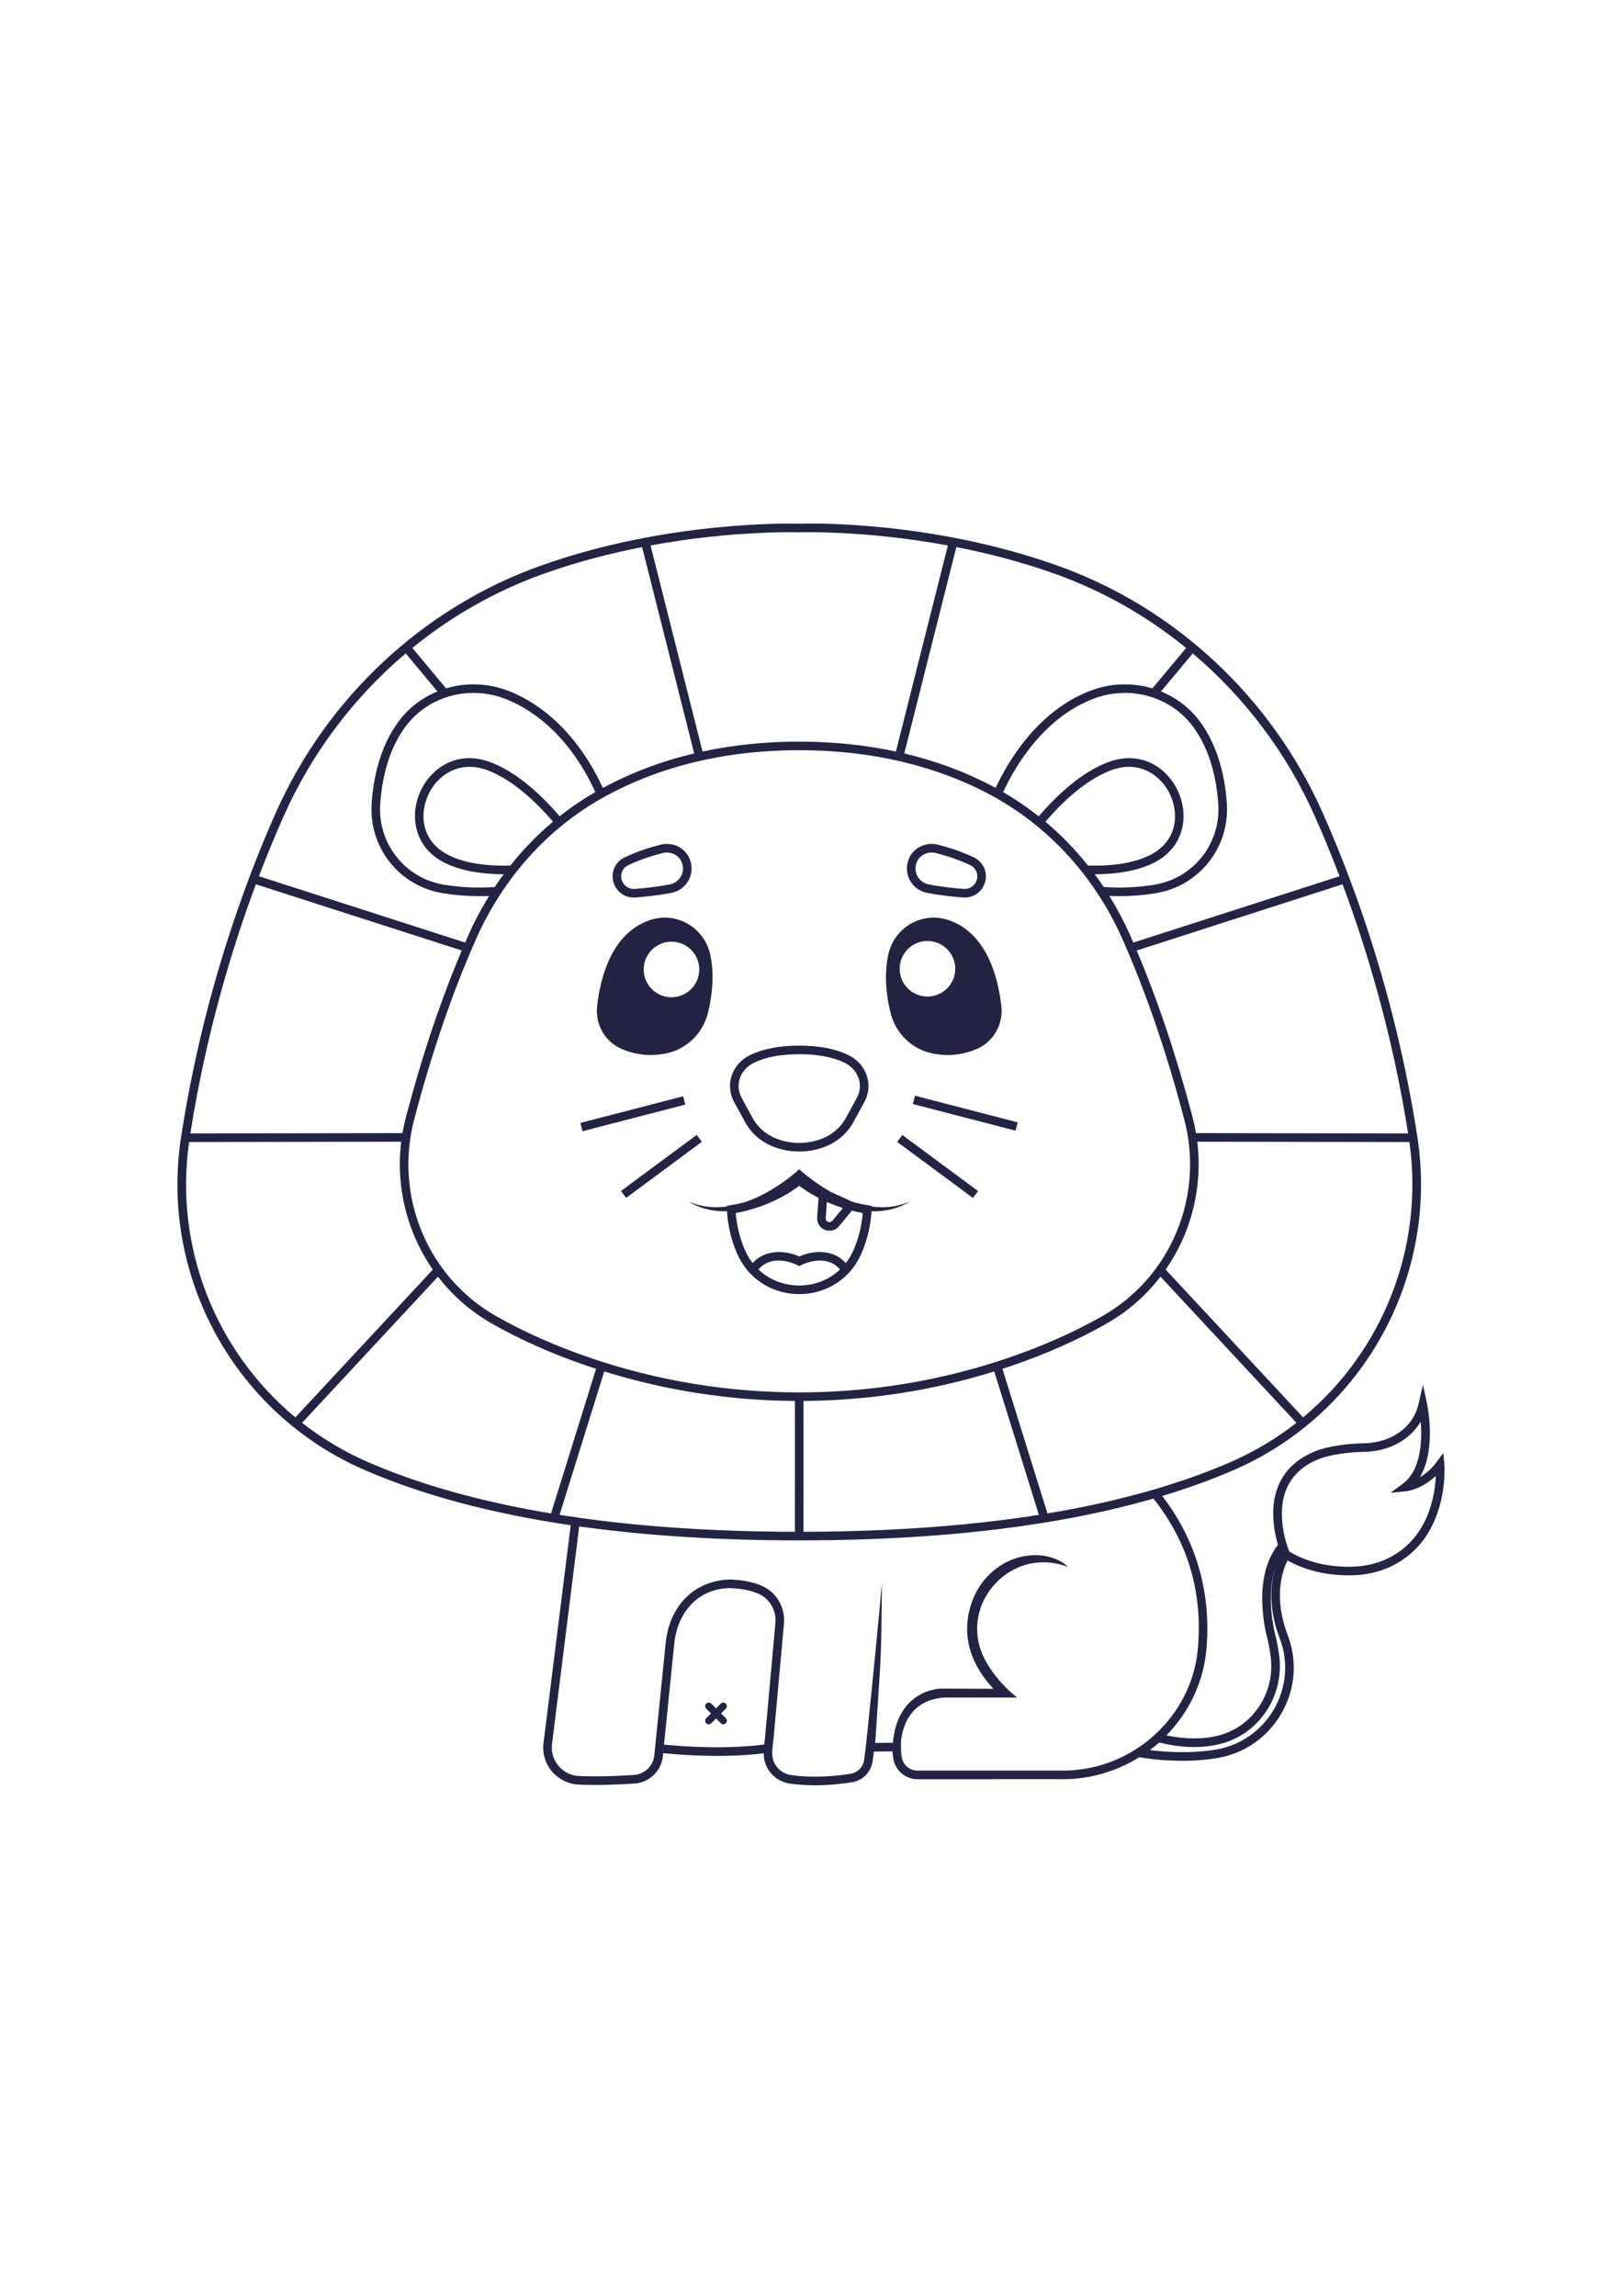 <?xml version="1.0" encoding="utf-8"?>
<!-- Generator: Adobe Illustrator 27.5.0, SVG Export Plug-In . SVG Version: 6.00 Build 0)  -->
<svg xmlns="http://www.w3.org/2000/svg" xmlns:xlink="http://www.w3.org/1999/xlink" viewBox="0 0 500 500" width="595" height="842" preserveAspectRatio="xMidYMid meet" data-scaled="true">
<g id="BACKGROUND">
	<rect style="fill:#FFFFFF;" width="500" height="500"/>
</g>
<g id="OBJECTS">
	<g>
		<path style="fill:#232343;" d="M191.444,219.407c5.004,2.227,9.766,2.279,13.727,1.504c6.485-1.268,11.556-6.26,13.099-12.685
			c1.792-7.463,1.634-13.301,0.686-17.725c-1.814-8.467-10.443-13.495-18.642-10.707c-11.799,4.012-15.257,17.698-16.246,26.54
			C183.454,211.821,186.4,217.163,191.444,219.407z"/>
		<path style="fill:#232343;" d="M188.88,167.017c0.366,3.34,3.164,5.813,6.475,5.813c0.155,0,0.311-0.005,0.468-0.017
			c2.665-0.187,6.757-0.585,11.124-1.426c4.116-0.793,6.809-4.63,6.13-8.734l-0.059-0.331c-0.381-1.995-1.549-3.705-3.29-4.813
			c-1.788-1.139-3.994-1.495-6.055-0.976c-2.834,0.715-7.077,1.981-11.194,3.956c-2.425,1.164-3.876,3.737-3.613,6.404
			L188.88,167.017z M193.625,162.877c3.918-1.879,7.979-3.09,10.696-3.776c0.409-0.103,0.827-0.154,1.244-0.154
			c0.964,0,1.92,0.272,2.741,0.795c1.119,0.713,1.87,1.806,2.113,3.079l0.047,0.263c0.443,2.679-1.323,5.185-4.019,5.704
			c-4.238,0.816-8.216,1.203-10.808,1.385h-0.001c-2.064,0.146-3.899-1.367-4.136-3.54
			C191.345,165.046,192.178,163.571,193.625,162.877z"/>
		<path style="fill:#232343;" d="M287.58,220.912c3.961,0.775,8.723,0.722,13.727-1.504c5.044-2.244,7.99-7.587,7.377-13.073
			c-0.988-8.841-4.447-22.528-16.246-26.54c-8.198-2.788-16.827,2.24-18.642,10.707c-0.948,4.424-1.107,10.262,0.686,17.725
			C276.024,214.652,281.095,219.643,287.58,220.912z"/>
		<path style="fill:#232343;" d="M285.804,171.388c4.366,0.841,8.459,1.239,11.123,1.426c0.157,0.011,0.313,0.017,0.468,0.017
			c3.311,0,6.109-2.474,6.476-5.817l0.013-0.119c0.265-2.667-1.188-5.24-3.613-6.404c-4.116-1.975-8.359-3.241-11.194-3.956
			c-2.059-0.52-4.266-0.165-6.054,0.975c-1.74,1.109-2.908,2.818-3.291,4.819l-0.058,0.324
			C278.993,166.758,281.686,170.595,285.804,171.388z M282.283,163.089l0.048-0.269c0.243-1.272,0.994-2.365,2.113-3.079
			c0.821-0.523,1.776-0.795,2.74-0.795c0.416,0,0.834,0.051,1.244,0.154c2.717,0.686,6.777,1.896,10.696,3.776
			c1.447,0.694,2.281,2.169,2.124,3.745l-0.011,0.107c-0.228,2.079-2.071,3.585-4.126,3.444c-2.592-0.182-6.571-0.569-10.809-1.385
			C283.606,168.27,281.841,165.764,282.283,163.089z"/>
		<path style="fill:#232343;" d="M229.66,242.003c1.893,3.473,5.03,6.188,8.83,7.645l0.192,0.073
			c2.445,0.924,5.069,1.385,7.693,1.385c2.625,0,5.25-0.462,7.695-1.386l0.186-0.071c3.805-1.458,6.942-4.173,8.835-7.646
			l3.364-6.174c1.354-2.484,1.63-5.32,0.778-7.987c-0.898-2.813-2.931-5.111-5.721-6.472c-3.956-1.927-9.049-2.905-15.138-2.905
			c-6.111,0-11.218,0.984-15.178,2.925c-2.773,1.359-4.792,3.651-5.685,6.455c-0.849,2.666-0.571,5.501,0.782,7.984L229.66,242.003z
			 M228.035,228.648c0.671-2.109,2.208-3.843,4.327-4.881c3.594-1.761,8.309-2.654,14.013-2.654c5.684,0,10.387,0.887,13.978,2.637
			c2.135,1.04,3.683,2.779,4.359,4.898c0.629,1.971,0.423,4.072-0.581,5.915l-3.364,6.174c-1.592,2.921-4.24,5.208-7.462,6.442
			l-0.172,0.065c-4.295,1.623-9.222,1.624-13.515,0.001l-0.177-0.067c-3.217-1.233-5.866-3.52-7.458-6.441l-3.365-6.174
			C227.615,232.72,227.408,230.62,228.035,228.648z"/>
		
			<rect x="178.762" y="238.078" transform="matrix(0.968 -0.251 0.251 0.968 -53.886 56.697)" style="fill:#232343;" width="32.715" height="2.647"/>
		
			<rect x="189.297" y="254.377" transform="matrix(0.804 -0.595 0.595 0.804 -112.118 171.375)" style="fill:#232343;" width="29.027" height="2.647"/>
		
			<rect x="296.307" y="223.043" transform="matrix(0.251 -0.968 0.968 0.251 -8.89 467.31)" style="fill:#232343;" width="2.648" height="32.716"/>
		
			<rect x="287.617" y="241.187" transform="matrix(0.595 -0.804 0.804 0.595 -88.473 335.877)" style="fill:#232343;" width="2.647" height="29.027"/>
		<path style="fill:#232343;" d="M212.437,266.539c0,0,4.043,3.146,11.674,2.986c0.078,1.744,0.537,7.376,3.281,13.409
			c0.79,1.737,1.797,3.314,2.97,4.722l-0.026,0.038l0.715,0.774c0.093,0.101,0.2,0.188,0.296,0.287
			c0.295,0.306,0.599,0.6,0.911,0.886c0.141,0.129,0.275,0.264,0.419,0.389c0.457,0.396,0.935,0.764,1.425,1.117
			c0.122,0.087,0.245,0.17,0.369,0.254c0.492,0.339,0.997,0.658,1.518,0.952c0.029,0.016,0.056,0.034,0.085,0.05
			c0.61,0.341,1.24,0.649,1.886,0.927c0.001,0,0.002,0.001,0.003,0.001c0.641,0.276,1.298,0.519,1.969,0.73
			c0.018,0.006,0.035,0.012,0.053,0.018c0.672,0.21,1.356,0.39,2.055,0.533c0.011,0.002,0.022,0.004,0.034,0.006
			c0.611,0.124,1.233,0.216,1.862,0.286c0.159,0.018,0.318,0.036,0.478,0.051c0.608,0.055,1.222,0.091,1.843,0.094
			c0.04,0,0.08,0.006,0.12,0.006c0.002,0,0.004,0,0.007,0c0.046,0,0.091-0.007,0.137-0.007c0.614-0.004,1.22-0.039,1.821-0.093
			c0.162-0.015,0.324-0.033,0.485-0.051c0.628-0.071,1.249-0.163,1.86-0.286c0.011-0.002,0.022-0.004,0.033-0.006
			c0.697-0.142,1.38-0.323,2.051-0.532c0.02-0.006,0.039-0.013,0.058-0.019c1.35-0.426,2.642-0.98,3.859-1.661
			c0.019-0.01,0.036-0.022,0.055-0.032c0.538-0.303,1.058-0.633,1.566-0.983c0.107-0.073,0.214-0.145,0.32-0.221
			c0.506-0.363,0.999-0.744,1.47-1.153c0.103-0.089,0.198-0.186,0.299-0.277c0.367-0.332,0.722-0.678,1.065-1.037
			c0.075-0.079,0.159-0.147,0.233-0.227l0.715-0.774l-0.023-0.034c1.174-1.409,2.182-2.987,2.973-4.726
			c2.744-6.033,3.203-11.665,3.281-13.409c7.631,0.16,11.674-2.986,11.674-2.986c-3.857,1.738-7.836,2.04-11.653,1.513l0.001-0.217
			l-1.12-0.179c-1.513-0.241-2.949-0.551-4.313-0.904c-0.158-0.053-0.318-0.103-0.476-0.159l-6.763-3.106
			c-5.739-3.238-9.614-6.921-9.614-6.921s-7.375,7.007-16.853,10.186c-1.364,0.354-2.799,0.663-4.312,0.904l-1.12,0.179l0.001,0.217
			C220.273,268.579,216.294,268.276,212.437,266.539z M254.891,266.645c1.485,0.663,3.135,1.304,4.942,1.883l-3.238,3.92
			c-0.299,0.363-0.784,0.51-1.236,0.372c-0.524-0.159-0.862-0.651-0.823-1.198L254.891,266.645z M258.605,287.777
			c-0.195,0.175-0.393,0.347-0.595,0.513c-0.181,0.149-0.362,0.298-0.548,0.439c-0.343,0.259-0.693,0.509-1.054,0.743
			c-0.072,0.047-0.142,0.094-0.214,0.14c-0.419,0.263-0.851,0.507-1.292,0.734c-0.098,0.051-0.198,0.098-0.297,0.147
			c-0.412,0.203-0.831,0.393-1.258,0.565c-0.068,0.027-0.135,0.056-0.203,0.083c-1.007,0.391-2.053,0.693-3.126,0.905
			c-0.117,0.023-0.235,0.042-0.352,0.063c-0.404,0.072-0.812,0.128-1.222,0.173c-0.158,0.017-0.316,0.037-0.475,0.05
			c-0.467,0.039-0.936,0.062-1.409,0.066c-0.062,0.001-0.123,0.007-0.186,0.007c-0.053,0-0.105-0.005-0.159-0.006
			c-0.481-0.004-0.96-0.027-1.435-0.067c-0.155-0.013-0.307-0.032-0.461-0.049c-0.417-0.046-0.831-0.103-1.241-0.176
			c-0.112-0.02-0.225-0.038-0.337-0.06c-1.075-0.211-2.123-0.513-3.132-0.905c-0.07-0.027-0.138-0.057-0.208-0.085
			c-0.422-0.17-0.835-0.357-1.241-0.557c-0.108-0.053-0.217-0.105-0.324-0.16c-0.408-0.211-0.807-0.439-1.196-0.68
			c-0.15-0.093-0.296-0.191-0.442-0.288c-0.3-0.198-0.594-0.404-0.881-0.619c-0.22-0.166-0.433-0.34-0.645-0.517
			c-0.155-0.128-0.307-0.26-0.457-0.394c-0.145-0.129-0.286-0.262-0.427-0.396c4.465-5.135,11.659-1.506,11.976-1.342l0.612,0.317
			l0.612-0.316c0.318-0.167,7.507-3.797,11.97,1.344C258.842,287.56,258.724,287.669,258.605,287.777z M262.948,281.838
			c-0.602,1.324-1.35,2.54-2.211,3.647c-4.377-4.767-10.868-3.616-14.36-2.025c-3.493-1.591-9.988-2.741-14.366,2.022
			c-0.86-1.106-1.607-2.321-2.209-3.644c-2.243-4.931-2.843-9.678-3.003-11.768c10.396-1.911,17.239-6.6,19.576-8.413
			c1.068,0.829,3.089,2.259,5.949,3.75l-0.43,6.026c-0.128,1.788,0.98,3.4,2.695,3.92c0.368,0.111,0.742,0.166,1.113,0.166
			c1.117,0,2.196-0.493,2.934-1.387l3.967-4.805c1.073,0.275,2.184,0.528,3.347,0.742
			C265.792,272.16,265.191,276.907,262.948,281.838z"/>
		<path style="fill:#232343;" d="M222.27,424.275l1.471-1.471c0.429-0.429,0.429-1.124,0-1.552c-0.429-0.429-1.124-0.429-1.552,0
			l-1.471,1.471l-1.47-1.471c-0.429-0.429-1.124-0.429-1.552,0c-0.429,0.429-0.429,1.124,0,1.552l1.471,1.471l-1.471,1.47
			c-0.429,0.429-0.429,1.124,0,1.552c0.429,0.429,1.124,0.429,1.552,0l1.47-1.471l1.471,1.471c0.429,0.429,1.124,0.429,1.552,0
			c0.429-0.429,0.429-1.124,0-1.552L222.27,424.275z"/>
		<path style="fill:#232343;" d="M445.235,347.476l-0.309-3.436l-2.068,2.76c-1.697,2.263-3.537,3.728-5.154,4.675
			c5.103-8.551,2.334-21.988,2.192-22.656l-1.251-5.871l-1.334,5.853c-0.982,4.304-3.534,7.624-7.587,9.867
			c-2.72,1.504-5.91,2.298-9.484,2.36c-4.048,0.074-7.472,0.579-9.631,0.99c-2.574,0.491-4.807,1.206-6.827,2.186
			c-14.107,6.865-11.788,21.46-9.844,28.107c-4.513,5.853-5.888,14.343-4.066,25.272c0.155,0.909,0.366,1.872,0.643,2.939
			c0.309,1.196,0.878,3.654,1.229,6.661c1.243,10.959-5.673,21.229-16.088,23.89c-4.786,1.227-10.192,1.208-16.092-0.036
			c6.829-6.98,11.382-16.161,12.309-26.354v-0.001c1.974-21.782-6.019-37.602-13.598-47.419c7.826-2.358,15.169-5.012,22-7.972
			c39.988-17.329,63.285-59.534,56.653-102.636c-6.679-43.405-19.597-78.38-29.257-100.077
			c-15.735-35.349-45.364-63.013-81.287-75.901c-39.785-14.272-77.813-13.132-80.016-13.053c-1.678-0.056-40.511-1.117-80.01,13.053
			c-35.923,12.887-65.551,40.552-81.288,75.9c-9.661,21.699-22.578,56.675-29.255,100.077
			c-6.632,43.102,16.664,85.307,56.653,102.636c17.8,7.713,39.02,13.384,63.459,16.986l-8.376,67.017
			c-0.028,0.152-0.044,0.318-0.057,0.473c-0.292,3.133,0.694,6.165,2.776,8.541c2.077,2.368,5.074,3.797,8.223,3.918
			c6.324,0.256,12.792-0.043,17.107-0.337c4.633-0.319,8.399-4.015,8.762-8.616c0.007-0.115,0.011-0.203,0.012-0.26l0.05-0.491
			c6.396,0.624,11.983,0.844,16.618,0.844c7.278,0,12.227-0.526,14.371-0.81c-0.044,4.658,3.357,8.647,8.023,9.332
			c2.65,0.385,5.292,0.536,7.812,0.536c4.403,0,8.432-0.463,11.472-0.955c3.299-0.537,5.885-3.238,6.288-6.565
			c0.143-1.15,0.273-2.16,0.366-2.879l5.742-0.05c0.049,0.877,0.147,1.688,0.292,2.419c0.663,3.568,3.78,6.157,7.411,6.157
			l43.985-0.012c0.301,0.012,0.602,0.012,0.893,0.012c8.562-0.008,16.65-2.497,23.516-6.788c1.493,0.271,6.692,1.118,13.249,1.118
			c3.403,0,7.172-0.229,10.973-0.885c8.229-1.417,15.363-6.407,19.571-13.691c4.206-7.28,4.966-15.946,2.089-23.764
			c-0.027-0.075-0.058-0.151-0.089-0.226l-0.052-0.134c-1.626-4.293-2.437-8.455-2.41-12.369c0.032-4.022,0.827-7.605,2.359-10.678
			c6.636,3.713,13.682,4.591,18.848,4.591c0.372,0,0.734-0.005,1.086-0.013c4.295-0.113,8.271-1.015,11.818-2.681
			C447.07,370.378,445.256,347.703,445.235,347.476z M316.965,363.583c-0.666,0.099-1.342,0.192-2.013,0.288
			c-0.85,0.122-1.698,0.245-2.556,0.361c-0.417,0.057-0.84,0.11-1.258,0.165c-1.136,0.15-2.274,0.299-3.424,0.441
			c-0.245,0.03-0.492,0.059-0.737,0.088c-1.342,0.163-2.69,0.322-4.051,0.473c-0.11,0.012-0.22,0.024-0.33,0.036
			c-1.502,0.165-3.014,0.325-4.538,0.476c-0.012,0.001-0.023,0.002-0.035,0.003c-15.654,1.552-32.49,2.35-50.329,2.388l0.002-40.327
			c19.872-0.129,39.724-3.161,58.791-9.095l13.763,44.194c-0.822,0.13-1.646,0.259-2.475,0.384
			C317.504,363.499,317.237,363.543,316.965,363.583z M227.963,368.028c-11.941-0.371-23.378-1.11-34.234-2.21
			c-0.077-0.008-0.155-0.015-0.233-0.023c-0.684-0.07-1.359-0.145-2.039-0.218c-0.822-0.088-1.645-0.175-2.46-0.267
			c-0.384-0.043-0.764-0.09-1.147-0.134c-1.13-0.131-2.257-0.264-3.374-0.404c-0.163-0.02-0.324-0.042-0.486-0.062
			c-3.91-0.494-7.738-1.041-11.49-1.636l13.764-44.194c19.065,5.934,38.915,8.966,58.785,9.095l-0.002,40.328
			c-5.795-0.012-11.493-0.102-17.077-0.275C227.968,368.028,227.965,368.028,227.963,368.028z M127.685,241.206
			c5.436-20.686,11.906-39.516,19.231-55.967c3.509-7.881,8.046-15.187,13.398-21.709c0.215-0.263,0.431-0.524,0.648-0.784
			c2.276-2.713,4.69-5.29,7.239-7.705c0.006-0.006,0.012-0.012,0.018-0.017c0.824-0.78,1.664-1.54,2.514-2.287
			c0.175-0.154,0.352-0.304,0.528-0.456c4.491-3.883,9.332-7.301,14.46-10.162c17.481-9.751,37.888-14.696,60.652-14.696
			c22.008,0,41.839,4.63,58.941,13.762c0.865,0.462,1.715,0.951,2.564,1.442c0.445,0.257,0.888,0.518,1.329,0.783
			c0.68,0.41,1.355,0.828,2.024,1.257c0.351,0.224,0.7,0.451,1.048,0.681c0.765,0.505,1.524,1.02,2.273,1.55
			c0.221,0.156,0.442,0.313,0.662,0.471c0.874,0.63,1.74,1.272,2.592,1.934c0.075,0.058,0.15,0.117,0.225,0.175
			c11.854,9.267,21.496,21.599,27.814,35.793c7.319,16.444,13.785,35.264,19.218,55.936c6.224,23.677-4.135,48.592-25.19,60.589
			c-8.594,4.897-18.314,9.217-28.888,12.84c-41.666,14.275-87.559,14.275-129.224,0c-10.574-3.623-20.294-7.942-28.889-12.84
			C131.82,289.799,121.461,264.884,127.685,241.206z M125.124,240.534c-0.428,1.627-0.776,3.26-1.056,4.895l-65.392,0.1
			c4.801-30.391,12.65-56.558,20.204-76.783l63.468,20.407C135.847,204.519,130.057,221.762,125.124,240.534z M145.951,109.766
			c3.218,0,6.486,0.576,9.644,1.774c6.694,2.533,19.112,9.625,27.919,28.78c-0.588,0.337-1.164,0.697-1.745,1.048
			c-0.241,0.146-0.484,0.286-0.723,0.434c-0.995,0.614-1.978,1.249-2.949,1.902c-0.003,0.002-0.005,0.003-0.008,0.005
			c-1.907,1.283-3.761,2.64-5.559,4.063c-5.234-6.088-12.964-13.566-21.462-16.695c-10.559-3.885-18.671,2.266-21.737,9.624
			c-2.992,7.18-1.673,17.029,8.295,21.687c4.622,2.162,10.553,3.255,17.659,3.26c-0.957,1.292-1.893,2.6-2.775,3.936
			c-5.184,0.374-10.402,0.142-15.524-0.686c-12.163-1.962-20.663-12.737-19.772-25.061c0.7-9.573,3.266-17.473,7.629-23.479
			C129.774,113.552,137.701,109.766,145.951,109.766z M170.208,149.663c-1.045,0.884-2.072,1.791-3.077,2.721
			c-0.159,0.148-0.316,0.297-0.474,0.446c-1.025,0.961-2.032,1.942-3.012,2.949c-0.094,0.097-0.185,0.196-0.279,0.293
			c-1.001,1.037-1.981,2.095-2.933,3.178c-0.036,0.041-0.073,0.08-0.108,0.12c-0.949,1.083-1.867,2.192-2.765,3.318
			c-0.077,0.097-0.161,0.188-0.238,0.285c-7.628,0.209-13.878-0.787-18.574-2.983c-8.434-3.941-9.579-12.017-6.973-18.271
			c2.043-4.902,6.723-9.172,12.973-9.172c1.694,0,3.504,0.314,5.407,1.014c7.941,2.924,15.294,10.04,20.314,15.87
			C170.38,149.507,170.297,149.588,170.208,149.663z M316.297,144.882c-0.874-0.619-1.758-1.22-2.651-1.807
			c-0.211-0.139-0.421-0.281-0.633-0.419c-0.806-0.52-1.62-1.022-2.44-1.514c-0.289-0.174-0.576-0.354-0.867-0.525
			c-0.157-0.092-0.311-0.192-0.468-0.283c3.432-7.434,12.194-22.847,27.911-28.793c11.255-4.265,23.902-0.637,30.76,8.817
			c4.364,6.023,6.931,13.923,7.63,23.478c0.892,12.325-7.608,23.099-19.772,25.062c-5.137,0.829-10.363,1.058-15.537,0.686
			c-0.882-1.325-1.823-2.636-2.789-3.936c7.113-0.005,13.053-1.098,17.686-3.259h0.001c9.968-4.659,11.287-14.508,8.295-21.688
			c-3.066-7.359-11.18-13.508-21.738-9.623c-8.507,3.139-16.249,10.628-21.491,16.725c-1.171-0.926-2.363-1.823-3.576-2.69
			C316.511,145.036,316.405,144.958,316.297,144.882z M322.256,149.462c5.029-5.84,12.393-12.967,20.344-15.9
			c8.924-3.283,15.783,1.927,18.38,8.158c2.606,6.254,1.461,14.329-6.973,18.271c-4.708,2.197-10.962,3.198-18.607,2.983
			c-0.076-0.096-0.159-0.186-0.236-0.281c-0.903-1.126-1.826-2.236-2.777-3.317c-0.042-0.048-0.086-0.095-0.129-0.143
			c-0.945-1.07-1.915-2.114-2.904-3.138c-0.102-0.106-0.202-0.214-0.305-0.32c-0.975-0.999-1.973-1.97-2.988-2.922
			c-0.164-0.154-0.326-0.309-0.491-0.461c-0.999-0.923-2.017-1.822-3.052-2.698C322.429,149.619,322.345,149.537,322.256,149.462z
			 M367.626,240.534c-4.933-18.771-10.723-36.015-17.224-51.381l63.464-20.405c7.554,20.223,15.402,46.389,20.203,76.781
			l-65.387-0.1C368.402,243.794,368.054,242.161,367.626,240.534z M379.224,346.859c-16.009,6.937-34.84,12.203-56.335,15.784
			l-13.879-44.565c0.946-0.308,1.893-0.615,2.836-0.938c10.732-3.677,20.603-8.065,29.341-13.043
			c6.565-3.741,12.129-8.684,16.551-14.427l41.901,45.04C393.483,339.533,386.652,343.64,379.224,346.859z M401.699,333.041
			l-42.369-45.544c7.861-11.292,11.478-25.323,9.739-39.421l65.393,0.1C439.077,280.788,426.139,312.737,401.699,333.041z
			 M405.255,147.653c2.405,5.401,5.013,11.632,7.676,18.614L349.35,186.71c-0.363-0.836-0.717-1.692-1.084-2.516
			c-1.834-4.12-3.955-8.076-6.308-11.863c1.029,0.046,2.058,0.073,3.089,0.073c3.727,0,7.458-0.298,11.144-0.893
			c13.527-2.183,22.98-14.163,21.99-27.867c-0.736-10.055-3.47-18.412-8.127-24.84c-3.141-4.33-7.389-7.533-12.158-9.485
			l9.787-11.724C383.621,111.083,396.585,128.179,405.255,147.653z M365.639,95.908l-10.4,12.461
			c-6.051-1.814-12.738-1.689-19.027,0.695c-16.491,6.239-25.656,22.159-29.295,29.984c-0.119-0.064-0.235-0.135-0.355-0.199
			c-8.62-4.603-17.913-8.082-27.806-10.432l16.048-63.595c9.713,1.901,20.172,4.573,30.687,8.345
			C340.116,78.414,353.673,86.165,365.639,95.908z M243.348,60.232c1.869,0,2.912,0.035,2.974,0.038l0.051,0.002l0.051-0.002
			c0.278-0.011,20.088-0.677,45.775,4.056l-16.028,63.515c-9.423-2.03-19.369-3.066-29.797-3.066
			c-10.434,0-20.382,1.03-29.802,3.059l-16.027-63.51C220.475,60.654,236.873,60.232,243.348,60.232z M167.253,73.168
			c10.509-3.77,20.973-6.447,30.688-8.347l16.049,63.597c-10.03,2.383-19.433,5.938-28.152,10.637
			c-9.197-19.886-22.251-27.321-29.306-29.989c-6.288-2.386-12.974-2.513-19.023-0.699l-10.401-12.459
			C139.074,86.164,152.63,78.414,167.253,73.168z M87.49,147.652c8.67-19.475,21.636-36.572,37.577-50.061l9.786,11.724
			c-4.768,1.951-9.013,5.155-12.152,9.487c-4.656,6.411-7.39,14.768-8.127,24.842c-0.991,13.703,8.463,25.683,21.99,27.866
			c3.678,0.595,7.403,0.893,11.132,0.893c1.029,0,2.059-0.027,3.088-0.073c-2.343,3.778-4.457,7.724-6.286,11.832
			c-0.372,0.834-0.731,1.701-1.098,2.548l-63.585-20.444C82.478,159.283,85.085,153.053,87.49,147.652z M58.284,248.176l65.398-0.1
			c-1.74,14.098,1.878,28.128,9.739,39.42l-42.371,45.546C66.607,312.738,53.667,280.788,58.284,248.176z M93.112,334.713
			l41.903-45.042c4.421,5.743,9.986,10.686,16.55,14.427c8.739,4.978,18.611,9.367,29.341,13.043
			c0.942,0.323,1.889,0.63,2.836,0.938l-13.88,44.566c-21.496-3.581-40.329-8.847-56.339-15.785
			C106.094,343.641,99.265,339.534,93.112,334.713z M204.691,433.889l3.139-30.961c0.248-2.478,0.802-4.734,1.645-6.705
			c4.88-11.348,15.663-10.581,16.165-10.539c3.371,0.175,6.2,0.789,8.41,1.825c3.318,1.555,5.318,5.116,4.979,8.864l-3.199,35.338
			c-0.105,0.737-0.186,1.449-0.253,2.146C232.977,434.223,221.687,435.546,204.691,433.889z M327.697,441.904
			c-0.256,0.001-0.526-0.001-0.843-0.011l-44.035,0.011c-2.355,0-4.378-1.681-4.813-4.011c-0.185-0.935-0.279-2.029-0.279-3.254
			v-1.335l-0.018,0c0.102-1.383,0.428-3.666,1.441-5.975c2.143-4.884,6.188-7.558,12.002-7.945h22.445l-0.601-0.456
			c-0.059-0.044-5.891-4.522-9.464-11.392c-3.819-7.343-2.874-15.903,2.469-22.342c5.383-6.486,13.687-9.014,21.678-6.592
			l1.568,0.489l-0.96-0.811c-0.046-0.038-4.615-3.809-12.3-2.525c-7.297,1.218-13.526,6.514-16.258,13.82
			c-2.459,6.577-3.295,16.583,6.497,27.11l-16.003-0.059c-0.138-0.003-13.462-0.018-14.987,16.697l-5.437,0.047l1.335-20.409
			c0.322-4.915,0.511-9.838,0.568-14.763l0.164-14.086c-2.327,25.724-4.653,47.435-5.004,50.688
			c-0.075,0.566-0.264,1.999-0.484,3.778c-0.264,2.167-1.943,3.925-4.086,4.273c-4.595,0.745-11.531,1.422-18.477,0.413
			c-3.411-0.502-5.889-3.457-5.762-6.881c0.042-1.32,0.175-2.768,0.402-4.369l3.208-35.406c0.44-4.853-2.169-9.475-6.492-11.499
			c-2.521-1.183-5.682-1.88-9.347-2.069c-0.018-0.002-0.273-0.021-0.716-0.021c-2.814,0-13.183,0.8-18.067,12.158
			c-0.951,2.221-1.572,4.738-1.846,7.482l-3.461,34.138l-0.013,0.283c-0.26,3.284-2.97,5.934-6.303,6.164
			c-4.248,0.29-10.614,0.58-16.822,0.333c-2.463-0.096-4.713-1.167-6.336-3.019c-1.598-1.823-2.355-4.149-2.13-6.563
			c0.007-0.077,0.011-0.155,0.036-0.302l8.38-67.033c0.301,0.042,0.615,0.077,0.917,0.118c1.872,0.257,3.769,0.499,5.678,0.733
			c0.705,0.086,1.409,0.172,2.119,0.254c2.153,0.252,4.328,0.489,6.526,0.711c0.396,0.04,0.794,0.078,1.191,0.117
			c10.549,1.036,21.619,1.732,33.197,2.084c0.064,0.002,0.128,0.004,0.193,0.006c2.915,0.088,5.859,0.155,8.838,0.199
			c0.026,0,0.053,0.001,0.079,0.001c3,0.044,6.026,0.07,9.09,0.07c14.797,0,28.836-0.52,42.11-1.547
			c0.009-0.001,0.017-0.001,0.026-0.002c1.603-0.124,3.195-0.256,4.776-0.395c0.099-0.009,0.197-0.017,0.296-0.026
			c1.465-0.13,2.921-0.266,4.367-0.409c0.208-0.021,0.417-0.041,0.625-0.061c1.296-0.13,2.583-0.265,3.863-0.406
			c0.35-0.038,0.701-0.075,1.049-0.114c1.087-0.122,2.165-0.249,3.241-0.378c0.525-0.063,1.053-0.124,1.575-0.189
			c0.816-0.101,1.624-0.208,2.434-0.314c0.762-0.099,1.526-0.197,2.281-0.3c0.436-0.06,0.866-0.123,1.3-0.184
			c3.986-0.558,7.893-1.164,11.7-1.829c5.453-0.955,10.755-2.028,15.877-3.207c0.012-0.003,0.023-0.005,0.034-0.008
			c1.254-0.289,2.497-0.584,3.729-0.886c0.103-0.025,0.204-0.051,0.307-0.077c1.145-0.282,2.28-0.569,3.404-0.861
			c0.147-0.038,0.293-0.078,0.44-0.116c1.069-0.28,2.13-0.565,3.18-0.855c0.209-0.058,0.416-0.117,0.624-0.175
			c0.648-0.181,1.302-0.36,1.942-0.545c10.658,13.352,15.263,28.948,13.684,46.367C367.328,425.429,349.081,441.884,327.697,441.904
			z M394.56,401.32l0.048,0.122c2.609,7.09,1.92,14.94-1.892,21.538c-3.814,6.602-10.275,11.124-17.728,12.406h-0.001
			c-8.088,1.397-16.203,0.739-20.515,0.188c1.146-0.885,2.252-1.797,2.88-2.321c6.949,1.699,13.324,1.827,18.961,0.384
			c11.69-2.986,19.454-14.487,18.063-26.758c-0.37-3.166-0.971-5.756-1.296-7.022c-0.26-0.996-0.455-1.886-0.597-2.715
			c-1.226-7.354-0.941-13.475,0.841-18.284c-0.921,2.713-1.398,5.702-1.424,8.934c-0.029,4.243,0.839,8.727,2.571,13.302
			C394.498,401.169,394.528,401.245,394.56,401.32z M427.532,376.635c-3.215,1.51-6.836,2.327-10.76,2.431
			c-5.091,0.124-12.523-0.601-19.326-4.673c-0.01-0.025-0.02-0.05-0.031-0.077c-0.033-0.083-0.067-0.17-0.107-0.274
			c-0.013-0.033-0.028-0.074-0.041-0.11c-0.041-0.108-0.085-0.226-0.131-0.353c-0.017-0.045-0.034-0.093-0.051-0.141
			c-0.05-0.141-0.103-0.293-0.158-0.453c-0.014-0.042-0.028-0.081-0.042-0.124c-0.071-0.211-0.145-0.435-0.22-0.675
			c-1.759-5.631-4.474-19.397,8.274-25.6c1.807-0.877,3.824-1.52,6.165-1.967c2.059-0.392,5.322-0.873,9.184-0.944
			c4.009-0.07,7.615-0.975,10.718-2.69c3.014-1.668,5.36-3.927,6.954-6.661c0.45,5.73,0.165,14.911-5.464,19.103l-3.831,2.853
			l4.754-0.475c0.224-0.022,4.765-0.527,9.197-4.751C442.338,357.306,440.205,370.679,427.532,376.635z"/>
		<g>
			
				<ellipse transform="matrix(0.231 -0.973 0.973 0.231 -30.451 351.301)" style="fill:#FFFFFF;" cx="206.917" cy="194.906" rx="8.561" ry="8.561"/>
		</g>
		<g>
			
				<ellipse transform="matrix(0.973 -0.231 0.231 0.973 -37.242 71.166)" style="fill:#FFFFFF;" cx="285.834" cy="194.906" rx="8.561" ry="8.561"/>
		</g>
	</g>
</g>
</svg>
